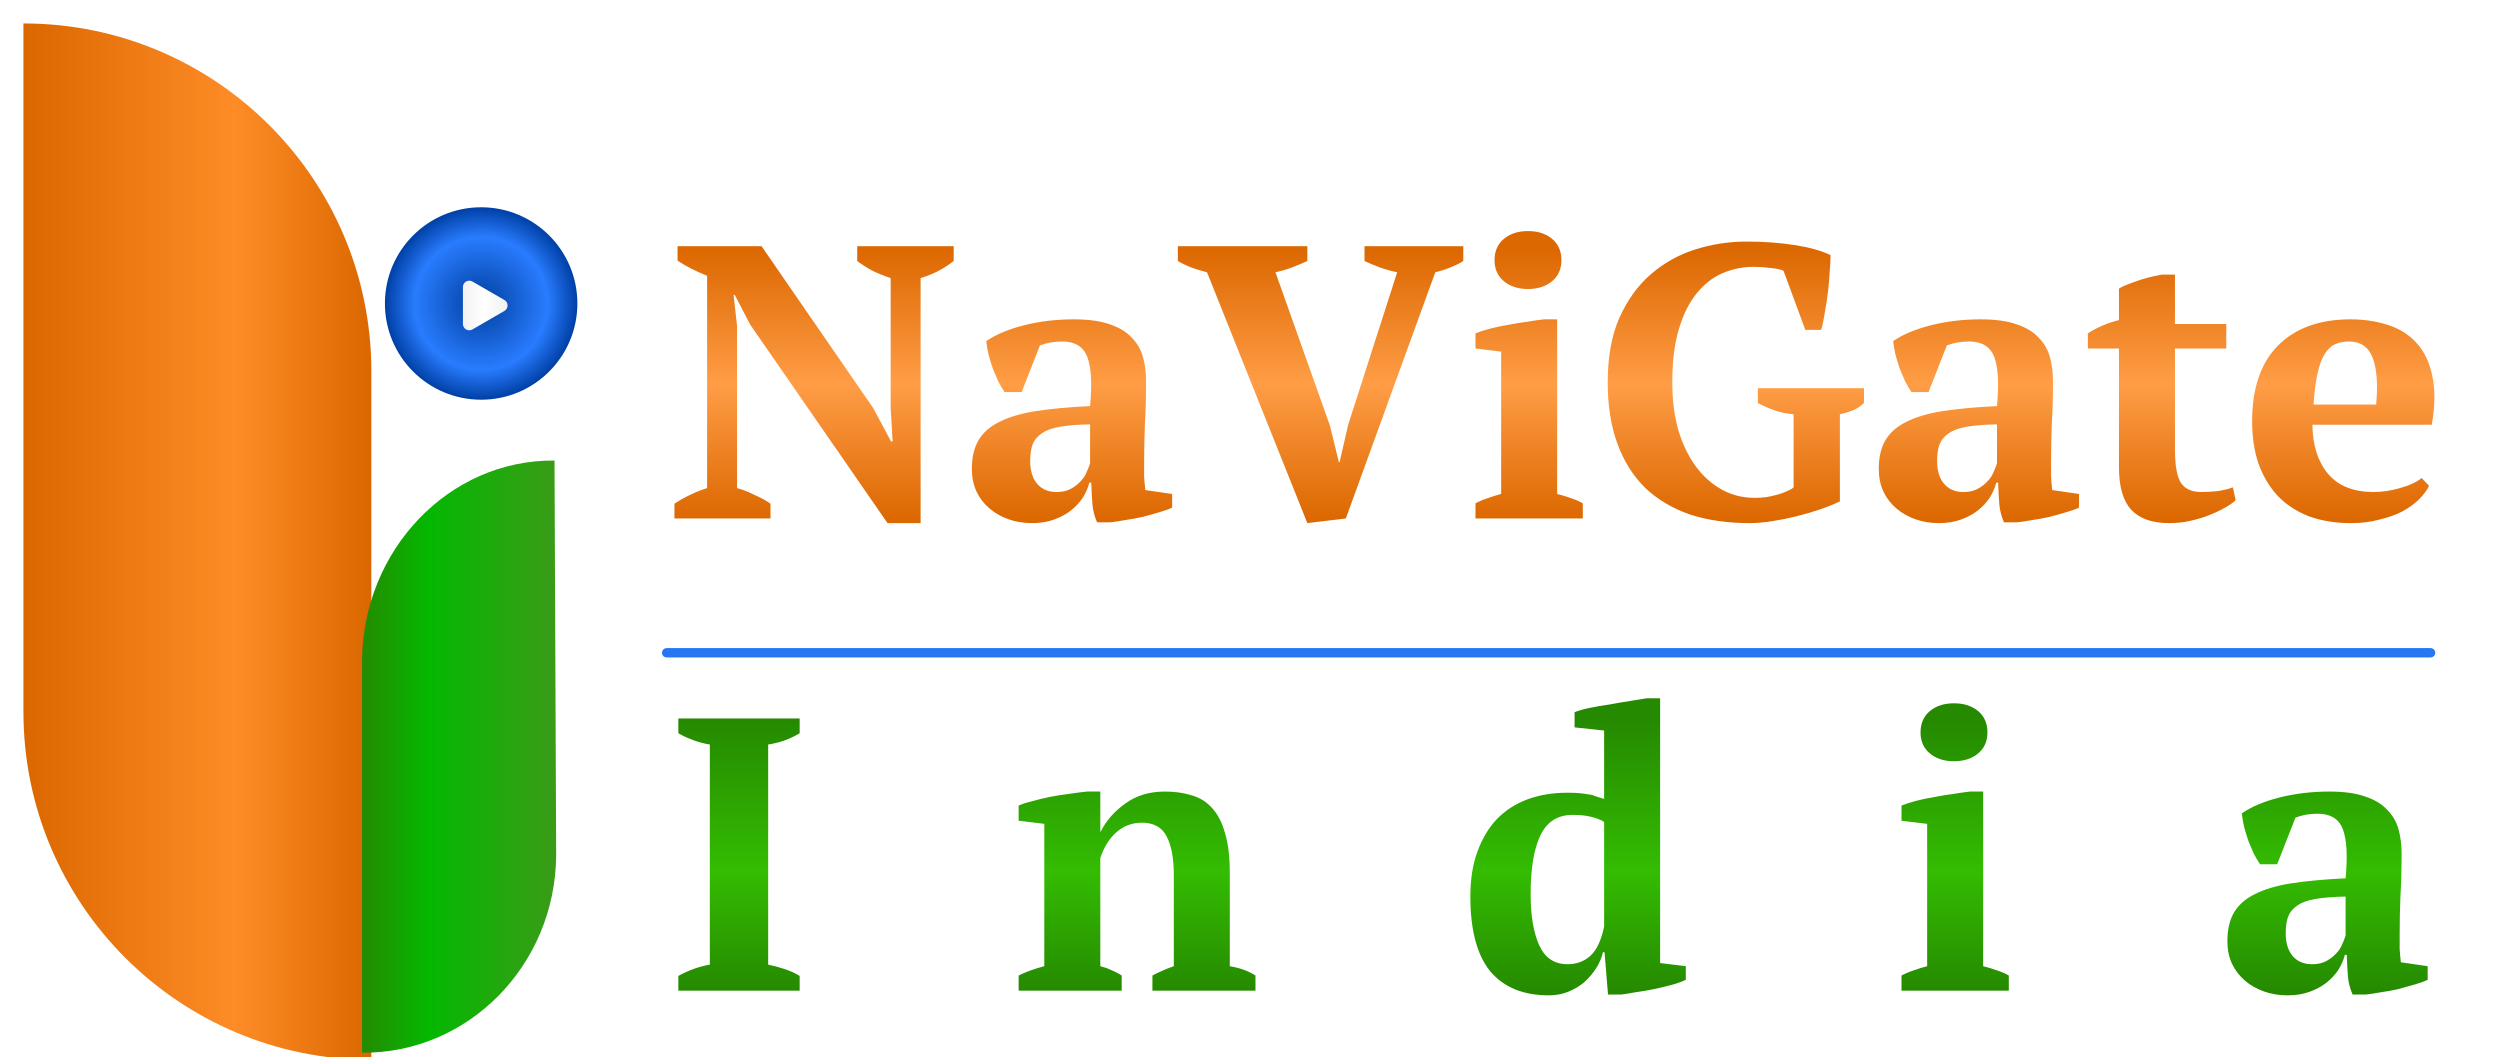 <svg width="149" height="63" viewBox="0 0 149 63" fill="none" xmlns="http://www.w3.org/2000/svg">
<path d="M47.66 59.044H40.429V58.164C41.047 57.824 41.672 57.6 42.306 57.492V44.373C41.997 44.327 41.672 44.242 41.333 44.118C40.993 43.994 40.691 43.855 40.429 43.701V42.82H47.66V43.701C47.382 43.871 47.073 44.017 46.733 44.141C46.408 44.249 46.092 44.327 45.783 44.373V57.492C46.092 57.553 46.408 57.638 46.733 57.746C47.073 57.855 47.382 57.994 47.66 58.164V59.044ZM74.826 59.044H68.684V58.141C68.885 58.032 69.078 57.94 69.263 57.862C69.464 57.77 69.696 57.677 69.959 57.584V52.138C69.959 51.164 69.82 50.407 69.541 49.866C69.263 49.31 68.769 49.032 68.058 49.032C67.471 49.032 66.961 49.225 66.528 49.611C66.111 49.982 65.794 50.492 65.578 51.141V57.584C65.825 57.646 66.042 57.723 66.227 57.816C66.428 57.893 66.637 58.001 66.853 58.141V59.044H60.711V58.141C61.097 57.94 61.607 57.754 62.24 57.584V49.101L60.711 48.916V48.012C60.912 47.919 61.174 47.834 61.499 47.757C61.823 47.664 62.171 47.579 62.542 47.502C62.928 47.425 63.314 47.363 63.701 47.316C64.103 47.255 64.466 47.208 64.79 47.177H65.578V49.565H65.601C65.926 48.916 66.412 48.359 67.061 47.896C67.71 47.417 68.499 47.177 69.426 47.177C70.028 47.177 70.569 47.255 71.048 47.409C71.527 47.548 71.929 47.803 72.253 48.174C72.593 48.545 72.848 49.047 73.018 49.681C73.204 50.299 73.296 51.087 73.296 52.045V57.584C73.914 57.692 74.424 57.878 74.826 58.141V59.044ZM95.537 56.75C95.459 57.09 95.32 57.414 95.12 57.723C94.919 58.032 94.679 58.31 94.401 58.558C94.123 58.789 93.806 58.975 93.451 59.114C93.095 59.253 92.717 59.323 92.315 59.323C90.785 59.323 89.619 58.844 88.815 57.886C88.027 56.912 87.633 55.429 87.633 53.435C87.633 52.416 87.772 51.527 88.05 50.77C88.328 49.997 88.715 49.348 89.209 48.823C89.719 48.298 90.329 47.904 91.04 47.641C91.751 47.378 92.539 47.247 93.404 47.247C93.683 47.247 93.914 47.255 94.1 47.27C94.3 47.286 94.478 47.309 94.633 47.34C94.803 47.355 94.957 47.394 95.096 47.456C95.251 47.502 95.421 47.556 95.606 47.618V43.538L93.845 43.353V42.449C94.061 42.356 94.355 42.271 94.725 42.194C95.112 42.117 95.513 42.047 95.931 41.986C96.348 41.908 96.757 41.839 97.159 41.777C97.561 41.715 97.893 41.661 98.156 41.615H98.944V57.399L100.474 57.584V58.395C100.257 58.504 99.979 58.604 99.639 58.697C99.299 58.789 98.944 58.874 98.573 58.952C98.202 59.029 97.839 59.091 97.484 59.137C97.144 59.199 96.858 59.245 96.626 59.276H95.838L95.629 56.75H95.537ZM93.427 57.468C93.968 57.468 94.424 57.298 94.795 56.958C95.166 56.618 95.436 56.039 95.606 55.22V48.985C95.405 48.862 95.15 48.761 94.841 48.684C94.548 48.607 94.177 48.568 93.729 48.568C92.833 48.568 92.191 48.978 91.805 49.797C91.419 50.6 91.226 51.774 91.226 53.319C91.226 54.571 91.396 55.575 91.736 56.333C92.076 57.09 92.639 57.468 93.427 57.468ZM119.726 59.044H113.329V58.141C113.56 58.017 113.8 57.916 114.047 57.839C114.294 57.746 114.565 57.661 114.858 57.584V49.101L113.329 48.916V48.012C113.56 47.919 113.846 47.826 114.186 47.734C114.542 47.641 114.913 47.564 115.299 47.502C115.685 47.425 116.064 47.363 116.435 47.316C116.805 47.255 117.13 47.208 117.408 47.177H118.196V57.584C118.505 57.661 118.783 57.746 119.03 57.839C119.278 57.916 119.509 58.017 119.726 58.141V59.044ZM114.464 43.654C114.464 43.114 114.65 42.689 115.021 42.38C115.392 42.071 115.871 41.916 116.458 41.916C117.045 41.916 117.524 42.071 117.895 42.38C118.266 42.689 118.451 43.114 118.451 43.654C118.451 44.18 118.266 44.597 117.895 44.906C117.524 45.215 117.045 45.37 116.458 45.37C115.871 45.37 115.392 45.215 115.021 44.906C114.65 44.597 114.464 44.18 114.464 43.654ZM143.02 55.684C143.02 56.024 143.02 56.317 143.02 56.564C143.036 56.812 143.059 57.074 143.09 57.352L144.689 57.584V58.395C144.504 58.488 144.249 58.581 143.924 58.674C143.615 58.766 143.283 58.859 142.927 58.952C142.588 59.029 142.248 59.091 141.908 59.137C141.568 59.199 141.266 59.245 141.004 59.276H140.216C140.061 58.921 139.968 58.565 139.938 58.21C139.907 57.855 139.883 57.422 139.868 56.912H139.752C139.675 57.221 139.543 57.522 139.358 57.816C139.173 58.094 138.933 58.349 138.64 58.581C138.361 58.797 138.029 58.975 137.643 59.114C137.257 59.253 136.824 59.323 136.345 59.323C135.835 59.323 135.364 59.245 134.931 59.091C134.498 58.936 134.12 58.72 133.795 58.442C133.471 58.164 133.216 57.831 133.031 57.445C132.845 57.043 132.752 56.595 132.752 56.101C132.752 55.406 132.884 54.834 133.146 54.386C133.409 53.938 133.819 53.575 134.375 53.296C134.947 53.003 135.673 52.786 136.554 52.647C137.45 52.508 138.531 52.408 139.798 52.346C139.922 51.017 139.868 50.044 139.636 49.426C139.404 48.808 138.902 48.498 138.13 48.498C137.651 48.498 137.21 48.576 136.809 48.73L135.719 51.512H134.699C134.576 51.326 134.452 51.118 134.328 50.886C134.22 50.639 134.112 50.384 134.004 50.121C133.911 49.843 133.826 49.565 133.749 49.287C133.687 49.008 133.641 48.738 133.61 48.475C134.197 48.074 134.954 47.757 135.881 47.525C136.809 47.293 137.79 47.177 138.825 47.177C139.706 47.177 140.424 47.278 140.981 47.479C141.537 47.664 141.969 47.927 142.278 48.267C142.603 48.591 142.827 48.978 142.951 49.426C143.074 49.874 143.136 50.353 143.136 50.863C143.136 51.79 143.113 52.632 143.067 53.389C143.036 54.131 143.02 54.896 143.02 55.684ZM137.805 57.468C138.13 57.468 138.408 57.407 138.64 57.283C138.871 57.159 139.064 57.013 139.219 56.843C139.389 56.673 139.513 56.487 139.59 56.286C139.683 56.085 139.752 55.908 139.798 55.753V53.435C139.072 53.451 138.477 53.497 138.014 53.575C137.55 53.652 137.187 53.783 136.924 53.968C136.662 54.139 136.476 54.362 136.368 54.641C136.275 54.903 136.229 55.228 136.229 55.614C136.229 56.201 136.368 56.657 136.646 56.982C136.924 57.306 137.311 57.468 137.805 57.468Z" fill="url(#paint0_linear_3832_16352)"/>
<path d="M51.09 14.675H56.839V15.556C56.545 15.788 56.22 15.997 55.865 16.182C55.51 16.352 55.177 16.483 54.868 16.576V31.178H52.898L44.717 19.357L43.789 17.573H43.72L43.928 19.427V29.092C44.237 29.169 44.577 29.301 44.948 29.486C45.335 29.656 45.659 29.834 45.922 30.019V30.9H40.197V30.019C40.475 29.834 40.776 29.664 41.101 29.509C41.441 29.339 41.788 29.2 42.144 29.092V16.437C41.835 16.313 41.526 16.174 41.217 16.02C40.908 15.865 40.63 15.703 40.382 15.533V14.675H45.389L52.041 24.317L53.107 26.311H53.2L53.084 24.317V16.576C52.713 16.452 52.35 16.306 51.994 16.136C51.654 15.95 51.353 15.757 51.09 15.556V14.675ZM68.191 27.539C68.191 27.879 68.191 28.173 68.191 28.42C68.207 28.667 68.23 28.93 68.261 29.208L69.86 29.44V30.251C69.675 30.344 69.42 30.436 69.095 30.529C68.786 30.622 68.454 30.715 68.099 30.807C67.759 30.884 67.419 30.946 67.079 30.993C66.739 31.054 66.438 31.101 66.175 31.132H65.387C65.232 30.776 65.139 30.421 65.109 30.066C65.078 29.71 65.055 29.277 65.039 28.767H64.923C64.846 29.077 64.715 29.378 64.529 29.672C64.344 29.95 64.104 30.205 63.811 30.436C63.532 30.653 63.2 30.83 62.814 30.969C62.428 31.108 61.995 31.178 61.516 31.178C61.006 31.178 60.535 31.101 60.102 30.946C59.669 30.792 59.291 30.575 58.967 30.297C58.642 30.019 58.387 29.687 58.202 29.301C58.016 28.899 57.923 28.451 57.923 27.956C57.923 27.261 58.055 26.689 58.318 26.241C58.58 25.793 58.99 25.43 59.546 25.152C60.118 24.858 60.844 24.642 61.725 24.503C62.621 24.364 63.703 24.263 64.969 24.201C65.093 22.873 65.039 21.899 64.807 21.281C64.576 20.663 64.073 20.354 63.301 20.354C62.822 20.354 62.381 20.431 61.98 20.586L60.89 23.367H59.87C59.747 23.182 59.623 22.973 59.5 22.741C59.391 22.494 59.283 22.239 59.175 21.977C59.082 21.698 58.997 21.42 58.92 21.142C58.858 20.864 58.812 20.593 58.781 20.331C59.368 19.929 60.125 19.612 61.053 19.381C61.98 19.149 62.961 19.033 63.996 19.033C64.877 19.033 65.595 19.133 66.152 19.334C66.708 19.52 67.141 19.782 67.45 20.122C67.774 20.447 67.998 20.833 68.122 21.281C68.245 21.729 68.307 22.208 68.307 22.718C68.307 23.645 68.284 24.487 68.238 25.244C68.207 25.986 68.191 26.751 68.191 27.539ZM62.976 29.324C63.301 29.324 63.579 29.262 63.811 29.138C64.042 29.015 64.236 28.868 64.39 28.698C64.56 28.528 64.684 28.343 64.761 28.142C64.854 27.941 64.923 27.763 64.969 27.609V25.291C64.243 25.306 63.648 25.353 63.185 25.43C62.721 25.507 62.358 25.639 62.096 25.824C61.833 25.994 61.647 26.218 61.539 26.496C61.447 26.759 61.4 27.083 61.4 27.47C61.4 28.057 61.539 28.513 61.817 28.837C62.096 29.162 62.482 29.324 62.976 29.324ZM83.272 16.228C82.901 16.151 82.545 16.051 82.206 15.927C81.881 15.803 81.587 15.68 81.325 15.556V14.675H87.212V15.556C87.026 15.68 86.779 15.803 86.47 15.927C86.177 16.051 85.868 16.151 85.543 16.228L80.212 30.9L77.918 31.178L71.938 16.228C71.629 16.151 71.32 16.058 71.011 15.95C70.702 15.827 70.431 15.695 70.199 15.556V14.675H77.918V15.556C77.655 15.68 77.361 15.803 77.037 15.927C76.712 16.051 76.372 16.151 76.017 16.228L79.262 25.36L79.795 27.539H79.841L80.351 25.314L83.272 16.228ZM94.336 30.9H87.939V29.996C88.171 29.872 88.41 29.772 88.658 29.695C88.905 29.602 89.175 29.517 89.469 29.44V20.957L87.939 20.771V19.867C88.171 19.775 88.457 19.682 88.797 19.589C89.152 19.496 89.523 19.419 89.909 19.357C90.296 19.28 90.674 19.218 91.045 19.172C91.416 19.11 91.74 19.064 92.018 19.033H92.806V29.44C93.115 29.517 93.394 29.602 93.641 29.695C93.888 29.772 94.12 29.872 94.336 29.996V30.9ZM89.075 15.51C89.075 14.969 89.26 14.544 89.631 14.235C90.002 13.926 90.481 13.771 91.068 13.771C91.655 13.771 92.134 13.926 92.505 14.235C92.876 14.544 93.061 14.969 93.061 15.51C93.061 16.035 92.876 16.452 92.505 16.762C92.134 17.07 91.655 17.225 91.068 17.225C90.481 17.225 90.002 17.07 89.631 16.762C89.26 16.452 89.075 16.035 89.075 15.51ZM109.657 29.88C109.348 30.035 108.97 30.189 108.522 30.344C108.074 30.498 107.602 30.637 107.108 30.761C106.613 30.884 106.119 30.985 105.624 31.062C105.13 31.139 104.69 31.178 104.303 31.178C102.974 31.178 101.785 31.008 100.734 30.668C99.699 30.313 98.81 29.787 98.069 29.092C97.342 28.381 96.786 27.5 96.4 26.45C96.013 25.399 95.82 24.178 95.82 22.788C95.82 21.273 96.052 19.991 96.516 18.94C96.995 17.874 97.62 17.009 98.393 16.344C99.181 15.664 100.069 15.17 101.058 14.861C102.047 14.552 103.059 14.397 104.095 14.397C105.115 14.397 106.073 14.467 106.969 14.606C107.865 14.745 108.576 14.946 109.101 15.209C109.101 15.44 109.086 15.742 109.055 16.113C109.039 16.468 109.008 16.854 108.962 17.271C108.916 17.689 108.854 18.106 108.777 18.523C108.715 18.94 108.638 19.319 108.545 19.659H107.595L106.297 16.136C106.127 16.058 105.872 16.004 105.532 15.973C105.192 15.927 104.852 15.904 104.512 15.904C103.878 15.904 103.268 16.027 102.681 16.275C102.094 16.522 101.576 16.924 101.128 17.48C100.68 18.021 100.324 18.732 100.062 19.612C99.799 20.478 99.668 21.536 99.668 22.788C99.668 23.808 99.784 24.742 100.015 25.592C100.263 26.427 100.603 27.145 101.035 27.748C101.468 28.35 101.986 28.822 102.588 29.162C103.191 29.502 103.855 29.672 104.581 29.672C104.813 29.672 105.053 29.656 105.3 29.625C105.547 29.579 105.779 29.525 105.995 29.463C106.212 29.401 106.397 29.331 106.552 29.254C106.722 29.177 106.837 29.108 106.899 29.046V24.688C106.497 24.657 106.119 24.58 105.764 24.456C105.408 24.333 105.076 24.186 104.767 24.016V23.135H111.094V24.016C110.955 24.155 110.77 24.287 110.538 24.41C110.306 24.518 110.013 24.611 109.657 24.688V29.88ZM122.243 27.539C122.243 27.879 122.243 28.173 122.243 28.42C122.258 28.667 122.281 28.93 122.312 29.208L123.911 29.44V30.251C123.726 30.344 123.471 30.436 123.146 30.529C122.837 30.622 122.505 30.715 122.15 30.807C121.81 30.884 121.47 30.946 121.13 30.993C120.79 31.054 120.489 31.101 120.226 31.132H119.438C119.284 30.776 119.191 30.421 119.16 30.066C119.129 29.71 119.106 29.277 119.09 28.767H118.974C118.897 29.077 118.766 29.378 118.58 29.672C118.395 29.95 118.156 30.205 117.862 30.436C117.584 30.653 117.252 30.83 116.865 30.969C116.479 31.108 116.046 31.178 115.567 31.178C115.057 31.178 114.586 31.101 114.154 30.946C113.721 30.792 113.342 30.575 113.018 30.297C112.693 30.019 112.438 29.687 112.253 29.301C112.068 28.899 111.975 28.451 111.975 27.956C111.975 27.261 112.106 26.689 112.369 26.241C112.631 25.793 113.041 25.43 113.597 25.152C114.169 24.858 114.895 24.642 115.776 24.503C116.672 24.364 117.754 24.263 119.021 24.201C119.144 22.873 119.09 21.899 118.859 21.281C118.627 20.663 118.125 20.354 117.352 20.354C116.873 20.354 116.433 20.431 116.031 20.586L114.942 23.367H113.922C113.798 23.182 113.674 22.973 113.551 22.741C113.443 22.494 113.335 22.239 113.226 21.977C113.134 21.698 113.049 21.42 112.971 21.142C112.91 20.864 112.863 20.593 112.832 20.331C113.42 19.929 114.177 19.612 115.104 19.381C116.031 19.149 117.012 19.033 118.047 19.033C118.928 19.033 119.647 19.133 120.203 19.334C120.759 19.52 121.192 19.782 121.501 20.122C121.825 20.447 122.049 20.833 122.173 21.281C122.297 21.729 122.358 22.208 122.358 22.718C122.358 23.645 122.335 24.487 122.289 25.244C122.258 25.986 122.243 26.751 122.243 27.539ZM117.028 29.324C117.352 29.324 117.63 29.262 117.862 29.138C118.094 29.015 118.287 28.868 118.441 28.698C118.611 28.528 118.735 28.343 118.812 28.142C118.905 27.941 118.974 27.763 119.021 27.609V25.291C118.295 25.306 117.7 25.353 117.236 25.43C116.773 25.507 116.409 25.639 116.147 25.824C115.884 25.994 115.699 26.218 115.591 26.496C115.498 26.759 115.451 27.083 115.451 27.47C115.451 28.057 115.591 28.513 115.869 28.837C116.147 29.162 116.533 29.324 117.028 29.324ZM124.436 19.867C125.023 19.496 125.641 19.234 126.29 19.079V17.202C126.414 17.109 126.715 16.978 127.194 16.808C127.689 16.622 128.237 16.476 128.84 16.367H129.628V19.311H132.687V20.771H129.628V26.774C129.628 27.732 129.744 28.397 129.976 28.767C130.223 29.138 130.625 29.324 131.181 29.324C131.459 29.324 131.768 29.308 132.108 29.277C132.463 29.231 132.788 29.154 133.081 29.046L133.244 29.811C133.105 29.95 132.896 30.096 132.618 30.251C132.355 30.405 132.046 30.552 131.691 30.691C131.351 30.83 130.972 30.946 130.555 31.039C130.153 31.132 129.728 31.178 129.28 31.178C128.276 31.178 127.526 30.915 127.032 30.39C126.538 29.865 126.29 29.015 126.29 27.84V20.771H124.436V19.867ZM144.773 28.953C144.649 29.216 144.448 29.486 144.17 29.764C143.907 30.027 143.575 30.266 143.173 30.483C142.787 30.684 142.331 30.846 141.806 30.969C141.296 31.108 140.74 31.178 140.137 31.178C139.179 31.178 138.329 31.039 137.587 30.761C136.846 30.467 136.228 30.058 135.733 29.532C135.239 28.992 134.86 28.35 134.598 27.609C134.35 26.867 134.227 26.033 134.227 25.105C134.227 23.128 134.744 21.621 135.78 20.586C136.815 19.55 138.252 19.033 140.091 19.033C140.879 19.033 141.613 19.141 142.293 19.357C142.988 19.574 143.56 19.929 144.008 20.424C144.471 20.918 144.788 21.567 144.958 22.37C145.143 23.174 145.136 24.155 144.935 25.314H137.819C137.835 26.535 138.144 27.508 138.746 28.235C139.364 28.961 140.268 29.324 141.458 29.324C141.968 29.324 142.493 29.247 143.034 29.092C143.591 28.938 144.023 28.737 144.332 28.489L144.773 28.953ZM139.998 20.354C139.689 20.354 139.411 20.408 139.164 20.516C138.932 20.624 138.723 20.825 138.538 21.119C138.368 21.397 138.229 21.783 138.121 22.278C138.012 22.757 137.935 23.367 137.889 24.109H141.62C141.729 22.904 141.659 21.977 141.412 21.328C141.165 20.678 140.693 20.354 139.998 20.354Z" fill="url(#paint1_linear_3832_16352)"/>
<g filter="url(#filter0_i_3832_16352)">
<path d="M0 0C11.452 0 20.735 9.283 20.735 20.735V61.764C9.283 61.764 0 52.481 0 41.029V0Z" fill="url(#paint2_linear_3832_16352)"/>
</g>
<g filter="url(#filter1_i_3832_16352)">
<path d="M22.696 61.763C29.031 61.816 34.211 56.555 34.266 50.011L34.167 26.47C27.832 26.417 22.751 31.838 22.696 38.382L22.696 61.763Z" fill="url(#paint3_linear_3832_16352)"/>
</g>
<circle cx="28.676" cy="18.088" r="5.735" fill="url(#paint4_radial_3832_16352)"/>
<path d="M30.063 17.881C30.314 18.026 30.314 18.388 30.063 18.533L28.155 19.635C27.904 19.78 27.59 19.599 27.59 19.308V17.105C27.59 16.815 27.904 16.634 28.155 16.779L30.063 17.881Z" fill="url(#paint5_linear_3832_16352)"/>
<path d="M39.733 38.906H144.861" stroke="#2777F5" stroke-width="0.559" stroke-linecap="round"/>
<defs>
<filter id="filter0_i_3832_16352" x="0" y="0" width="22.132" height="63.161" filterUnits="userSpaceOnUse" color-interpolation-filters="sRGB">
<feFlood flood-opacity="0" result="BackgroundImageFix"/>
<feBlend mode="normal" in="SourceGraphic" in2="BackgroundImageFix" result="shape"/>
<feColorMatrix in="SourceAlpha" type="matrix" values="0 0 0 0 0 0 0 0 0 0 0 0 0 0 0 0 0 0 127 0" result="hardAlpha"/>
<feOffset dx="1.397" dy="1.397"/>
<feGaussianBlur stdDeviation="1.746"/>
<feComposite in2="hardAlpha" operator="arithmetic" k2="-1" k3="1"/>
<feColorMatrix type="matrix" values="0 0 0 0 0 0 0 0 0 0 0 0 0 0 0 0 0 0 0.25 0"/>
<feBlend mode="normal" in2="shape" result="effect1_innerShadow_3832_16352"/>
</filter>
<filter id="filter1_i_3832_16352" x="21.579" y="26.47" width="12.687" height="36.271" filterUnits="userSpaceOnUse" color-interpolation-filters="sRGB">
<feFlood flood-opacity="0" result="BackgroundImageFix"/>
<feBlend mode="normal" in="SourceGraphic" in2="BackgroundImageFix" result="shape"/>
<feColorMatrix in="SourceAlpha" type="matrix" values="0 0 0 0 0 0 0 0 0 0 0 0 0 0 0 0 0 0 127 0" result="hardAlpha"/>
<feOffset dx="-1.118" dy="0.978"/>
<feGaussianBlur stdDeviation="1.397"/>
<feComposite in2="hardAlpha" operator="arithmetic" k2="-1" k3="1"/>
<feColorMatrix type="matrix" values="0 0 0 0 0 0 0 0 0 0 0 0 0 0 0 0 0 0 0.25 0"/>
<feBlend mode="normal" in2="shape" result="effect1_innerShadow_3832_16352"/>
</filter>
<linearGradient id="paint0_linear_3832_16352" x1="92.733" y1="43.044" x2="92.733" y2="59.044" gradientUnits="userSpaceOnUse">
<stop stop-color="#258A00"/>
<stop offset="0.557" stop-color="#34BC02"/>
<stop offset="1" stop-color="#258A00"/>
</linearGradient>
<linearGradient id="paint1_linear_3832_16352" x1="93.233" y1="14.9" x2="93.233" y2="30.9" gradientUnits="userSpaceOnUse">
<stop stop-color="#DC6801"/>
<stop offset="0.5" stop-color="#FF9D46"/>
<stop offset="1" stop-color="#DC6801"/>
</linearGradient>
<linearGradient id="paint2_linear_3832_16352" x1="0.036" y1="30.849" x2="20.71" y2="30.849" gradientUnits="userSpaceOnUse">
<stop stop-color="#DB6700"/>
<stop offset="0.609" stop-color="#FE8C26"/>
<stop offset="1" stop-color="#DB6700"/>
</linearGradient>
<linearGradient id="paint3_linear_3832_16352" x1="34.4" y1="44.12" x2="22.526" y2="44.12" gradientUnits="userSpaceOnUse">
<stop stop-color="#3B9B18"/>
<stop offset="0.651" stop-color="#04B801"/>
<stop offset="1" stop-color="#258900"/>
</linearGradient>
<radialGradient id="paint4_radial_3832_16352" cx="0" cy="0" r="1" gradientUnits="userSpaceOnUse" gradientTransform="translate(28.676 18.088) rotate(90) scale(5.735)">
<stop stop-color="#003E9E"/>
<stop offset="0.691" stop-color="#297CFF"/>
<stop offset="1" stop-color="#0040A5"/>
</radialGradient>
<linearGradient id="paint5_linear_3832_16352" x1="30.209" y1="18.207" x2="27.555" y2="18.137" gradientUnits="userSpaceOnUse">
<stop stop-color="#F1F1F1"/>
<stop offset="0.521" stop-color="white"/>
<stop offset="1" stop-color="#F1F1F1"/>
</linearGradient>
</defs>
</svg>
